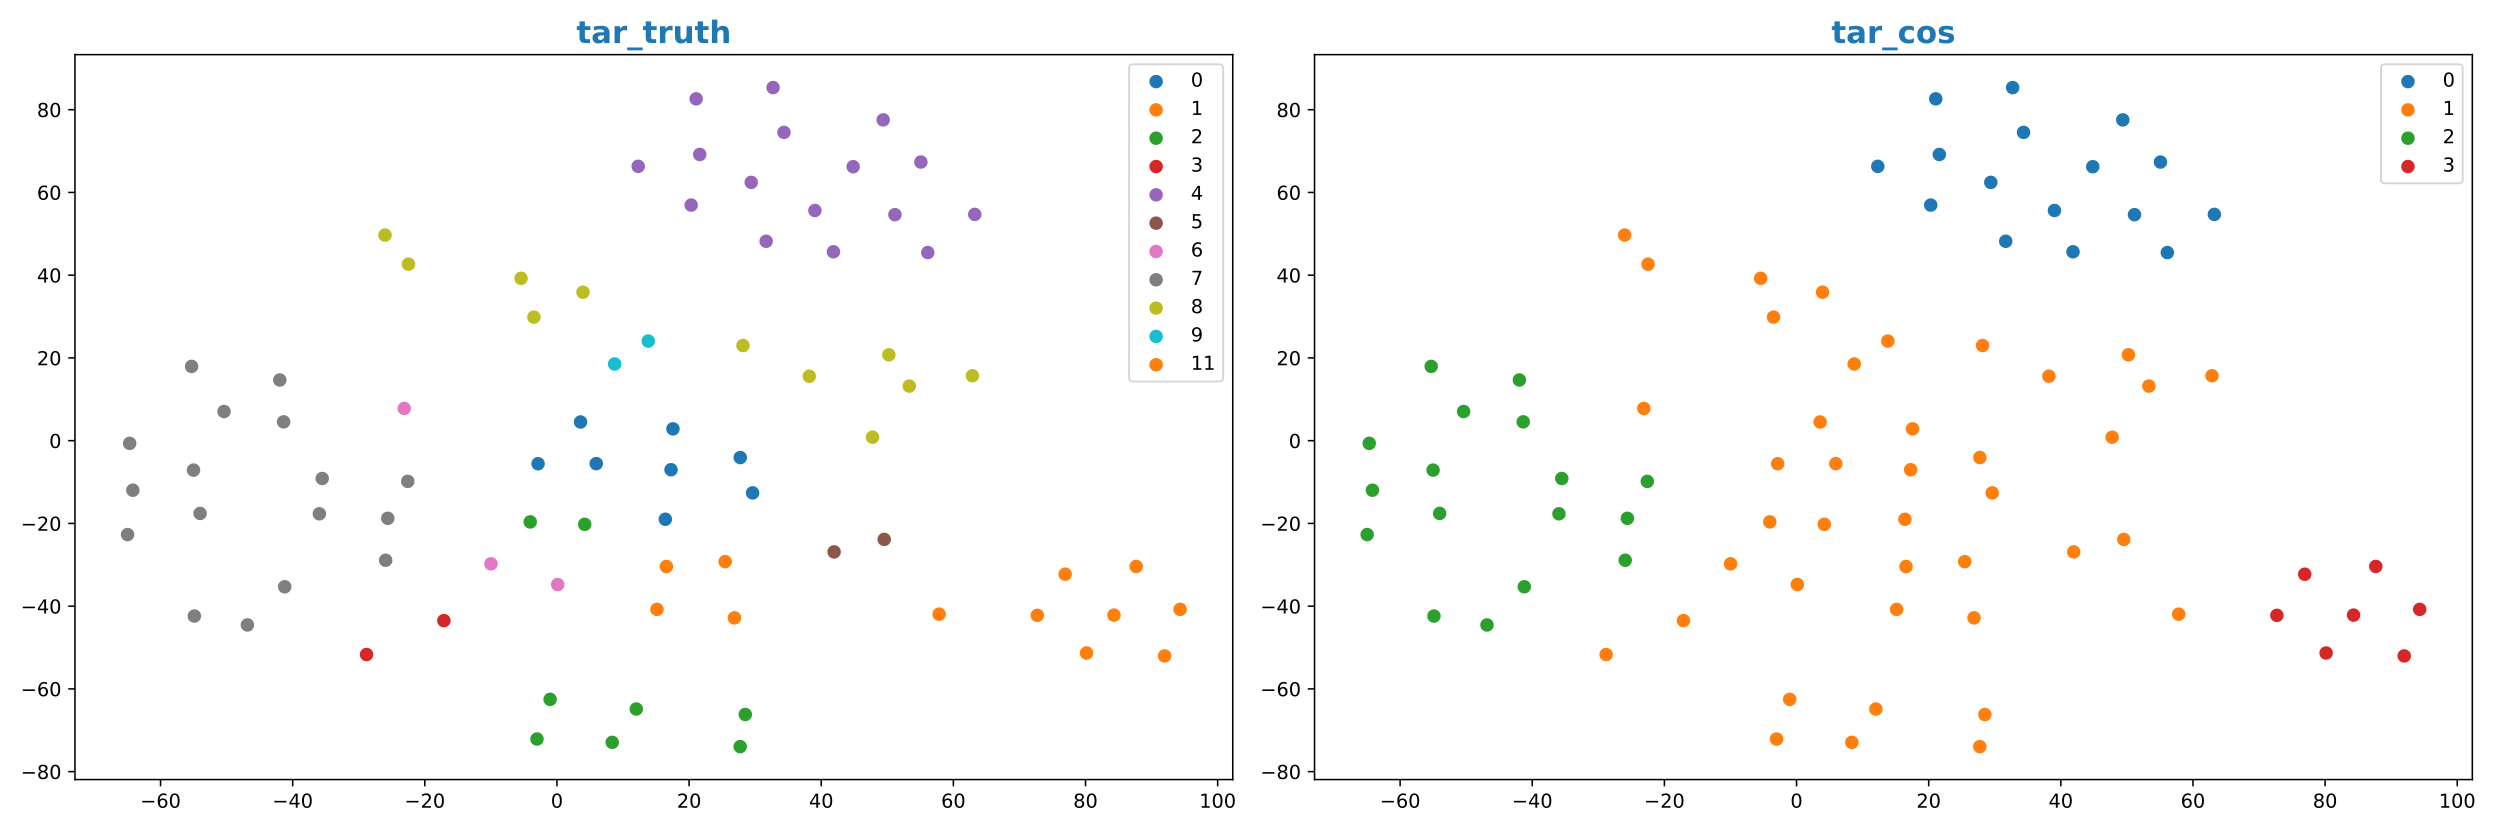 <?xml version="1.0" encoding="utf-8" standalone="no"?>
<!DOCTYPE svg PUBLIC "-//W3C//DTD SVG 1.1//EN"
  "http://www.w3.org/Graphics/SVG/1.1/DTD/svg11.dtd">
<!-- Created with matplotlib (https://matplotlib.org/) -->
<svg height="432pt" version="1.1" viewBox="0 0 1296 432" width="1296pt" xmlns="http://www.w3.org/2000/svg" xmlns:xlink="http://www.w3.org/1999/xlink">
 <defs>
  <style type="text/css">
*{stroke-linecap:butt;stroke-linejoin:round;}
  </style>
 </defs>
 <g id="figure_1">
  <g id="patch_1">
   <path d="M 0 432 
L 1296 432 
L 1296 0 
L 0 0 
z
" style="fill:#ffffff;"/>
  </g>
  <g id="axes_1">
   <g id="patch_2">
    <path d="M 38.86 404.12 
L 639.055 404.12 
L 639.055 28.32 
L 38.86 28.32 
z
" style="fill:#ffffff;"/>
   </g>
   <g id="PathCollection_1">
    <defs>
     <path d="M 0 3 
C 0.796 3 1.559 2.684 2.121 2.121 
C 2.684 1.559 3 0.796 3 0 
C 3 -0.796 2.684 -1.559 2.121 -2.121 
C 1.559 -2.684 0.796 -3 0 -3 
C -0.796 -3 -1.559 -2.684 -2.121 -2.121 
C -2.684 -1.559 -3 -0.796 -3 0 
C -3 0.796 -2.684 1.559 -2.121 2.121 
C -1.559 2.684 -0.796 3 0 3 
z
" id="mf14c60152d" style="stroke:#1f77b4;"/>
    </defs>
    <g clip-path="url(#p0b30dda2d4)">
     <use style="fill:#1f77b4;stroke:#1f77b4;" x="278.935" xlink:href="#mf14c60152d" y="240.393"/>
     <use style="fill:#1f77b4;stroke:#1f77b4;" x="309.092" xlink:href="#mf14c60152d" y="240.344"/>
     <use style="fill:#1f77b4;stroke:#1f77b4;" x="383.749" xlink:href="#mf14c60152d" y="237.196"/>
     <use style="fill:#1f77b4;stroke:#1f77b4;" x="390.156" xlink:href="#mf14c60152d" y="255.516"/>
     <use style="fill:#1f77b4;stroke:#1f77b4;" x="347.857" xlink:href="#mf14c60152d" y="243.511"/>
     <use style="fill:#1f77b4;stroke:#1f77b4;" x="300.961" xlink:href="#mf14c60152d" y="218.755"/>
     <use style="fill:#1f77b4;stroke:#1f77b4;" x="348.86" xlink:href="#mf14c60152d" y="222.319"/>
     <use style="fill:#1f77b4;stroke:#1f77b4;" x="344.908" xlink:href="#mf14c60152d" y="269.19"/>
    </g>
   </g>
   <g id="PathCollection_2">
    <defs>
     <path d="M 0 3 
C 0.796 3 1.559 2.684 2.121 2.121 
C 2.684 1.559 3 0.796 3 0 
C 3 -0.796 2.684 -1.559 2.121 -2.121 
C 1.559 -2.684 0.796 -3 0 -3 
C -0.796 -3 -1.559 -2.684 -2.121 -2.121 
C -2.684 -1.559 -3 -0.796 -3 0 
C -3 0.796 -2.684 1.559 -2.121 2.121 
C -1.559 2.684 -0.796 3 0 3 
z
" id="maa599bbe04" style="stroke:#ff7f0e;"/>
    </defs>
    <g clip-path="url(#p0b30dda2d4)">
     <use style="fill:#ff7f0e;stroke:#ff7f0e;" x="375.92" xlink:href="#maa599bbe04" y="291.155"/>
     <use style="fill:#ff7f0e;stroke:#ff7f0e;" x="380.721" xlink:href="#maa599bbe04" y="320.297"/>
     <use style="fill:#ff7f0e;stroke:#ff7f0e;" x="340.591" xlink:href="#maa599bbe04" y="315.904"/>
     <use style="fill:#ff7f0e;stroke:#ff7f0e;" x="345.475" xlink:href="#maa599bbe04" y="293.681"/>
    </g>
   </g>
   <g id="PathCollection_3">
    <defs>
     <path d="M 0 3 
C 0.796 3 1.559 2.684 2.121 2.121 
C 2.684 1.559 3 0.796 3 0 
C 3 -0.796 2.684 -1.559 2.121 -2.121 
C 1.559 -2.684 0.796 -3 0 -3 
C -0.796 -3 -1.559 -2.684 -2.121 -2.121 
C -2.684 -1.559 -3 -0.796 -3 0 
C -3 0.796 -2.684 1.559 -2.121 2.121 
C -1.559 2.684 -0.796 3 0 3 
z
" id="m03e92634f4" style="stroke:#2ca02c;"/>
    </defs>
    <g clip-path="url(#p0b30dda2d4)">
     <use style="fill:#2ca02c;stroke:#2ca02c;" x="278.372" xlink:href="#m03e92634f4" y="383.119"/>
     <use style="fill:#2ca02c;stroke:#2ca02c;" x="285.178" xlink:href="#m03e92634f4" y="362.55"/>
     <use style="fill:#2ca02c;stroke:#2ca02c;" x="329.845" xlink:href="#m03e92634f4" y="367.561"/>
     <use style="fill:#2ca02c;stroke:#2ca02c;" x="317.385" xlink:href="#m03e92634f4" y="384.839"/>
     <use style="fill:#2ca02c;stroke:#2ca02c;" x="383.721" xlink:href="#m03e92634f4" y="387.038"/>
     <use style="fill:#2ca02c;stroke:#2ca02c;" x="386.366" xlink:href="#m03e92634f4" y="370.398"/>
     <use style="fill:#2ca02c;stroke:#2ca02c;" x="303.108" xlink:href="#m03e92634f4" y="271.812"/>
     <use style="fill:#2ca02c;stroke:#2ca02c;" x="274.864" xlink:href="#m03e92634f4" y="270.553"/>
    </g>
   </g>
   <g id="PathCollection_4">
    <defs>
     <path d="M 0 3 
C 0.796 3 1.559 2.684 2.121 2.121 
C 2.684 1.559 3 0.796 3 0 
C 3 -0.796 2.684 -1.559 2.121 -2.121 
C 1.559 -2.684 0.796 -3 0 -3 
C -0.796 -3 -1.559 -2.684 -2.121 -2.121 
C -2.684 -1.559 -3 -0.796 -3 0 
C -3 0.796 -2.684 1.559 -2.121 2.121 
C -1.559 2.684 -0.796 3 0 3 
z
" id="m7772876804" style="stroke:#d62728;"/>
    </defs>
    <g clip-path="url(#p0b30dda2d4)">
     <use style="fill:#d62728;stroke:#d62728;" x="190.023" xlink:href="#m7772876804" y="339.297"/>
     <use style="fill:#d62728;stroke:#d62728;" x="230.106" xlink:href="#m7772876804" y="321.732"/>
    </g>
   </g>
   <g id="PathCollection_5">
    <defs>
     <path d="M 0 3 
C 0.796 3 1.559 2.684 2.121 2.121 
C 2.684 1.559 3 0.796 3 0 
C 3 -0.796 2.684 -1.559 2.121 -2.121 
C 1.559 -2.684 0.796 -3 0 -3 
C -0.796 -3 -1.559 -2.684 -2.121 -2.121 
C -2.684 -1.559 -3 -0.796 -3 0 
C -3 0.796 -2.684 1.559 -2.121 2.121 
C -1.559 2.684 -0.796 3 0 3 
z
" id="m0f09dfbfff" style="stroke:#9467bd;"/>
    </defs>
    <g clip-path="url(#p0b30dda2d4)">
     <use style="fill:#9467bd;stroke:#9467bd;" x="360.896" xlink:href="#m0f09dfbfff" y="51.239"/>
     <use style="fill:#9467bd;stroke:#9467bd;" x="406.408" xlink:href="#m0f09dfbfff" y="68.627"/>
     <use style="fill:#9467bd;stroke:#9467bd;" x="400.758" xlink:href="#m0f09dfbfff" y="45.402"/>
     <use style="fill:#9467bd;stroke:#9467bd;" x="457.852" xlink:href="#m0f09dfbfff" y="62.152"/>
     <use style="fill:#9467bd;stroke:#9467bd;" x="477.381" xlink:href="#m0f09dfbfff" y="84.004"/>
     <use style="fill:#9467bd;stroke:#9467bd;" x="442.282" xlink:href="#m0f09dfbfff" y="86.425"/>
     <use style="fill:#9467bd;stroke:#9467bd;" x="463.927" xlink:href="#m0f09dfbfff" y="111.28"/>
     <use style="fill:#9467bd;stroke:#9467bd;" x="480.954" xlink:href="#m0f09dfbfff" y="130.921"/>
     <use style="fill:#9467bd;stroke:#9467bd;" x="505.32" xlink:href="#m0f09dfbfff" y="111.139"/>
     <use style="fill:#9467bd;stroke:#9467bd;" x="397.16" xlink:href="#m0f09dfbfff" y="125.071"/>
     <use style="fill:#9467bd;stroke:#9467bd;" x="432.053" xlink:href="#m0f09dfbfff" y="130.525"/>
     <use style="fill:#9467bd;stroke:#9467bd;" x="422.44" xlink:href="#m0f09dfbfff" y="109.128"/>
     <use style="fill:#9467bd;stroke:#9467bd;" x="330.844" xlink:href="#m0f09dfbfff" y="86.231"/>
     <use style="fill:#9467bd;stroke:#9467bd;" x="362.741" xlink:href="#m0f09dfbfff" y="80.07"/>
     <use style="fill:#9467bd;stroke:#9467bd;" x="358.291" xlink:href="#m0f09dfbfff" y="106.307"/>
     <use style="fill:#9467bd;stroke:#9467bd;" x="389.432" xlink:href="#m0f09dfbfff" y="94.547"/>
    </g>
   </g>
   <g id="PathCollection_6">
    <defs>
     <path d="M 0 3 
C 0.796 3 1.559 2.684 2.121 2.121 
C 2.684 1.559 3 0.796 3 0 
C 3 -0.796 2.684 -1.559 2.121 -2.121 
C 1.559 -2.684 0.796 -3 0 -3 
C -0.796 -3 -1.559 -2.684 -2.121 -2.121 
C -2.684 -1.559 -3 -0.796 -3 0 
C -3 0.796 -2.684 1.559 -2.121 2.121 
C -1.559 2.684 -0.796 3 0 3 
z
" id="m07088e076a" style="stroke:#8c564b;"/>
    </defs>
    <g clip-path="url(#p0b30dda2d4)">
     <use style="fill:#8c564b;stroke:#8c564b;" x="458.378" xlink:href="#m07088e076a" y="279.637"/>
     <use style="fill:#8c564b;stroke:#8c564b;" x="432.409" xlink:href="#m07088e076a" y="286.098"/>
    </g>
   </g>
   <g id="PathCollection_7">
    <defs>
     <path d="M 0 3 
C 0.796 3 1.559 2.684 2.121 2.121 
C 2.684 1.559 3 0.796 3 0 
C 3 -0.796 2.684 -1.559 2.121 -2.121 
C 1.559 -2.684 0.796 -3 0 -3 
C -0.796 -3 -1.559 -2.684 -2.121 -2.121 
C -2.684 -1.559 -3 -0.796 -3 0 
C -3 0.796 -2.684 1.559 -2.121 2.121 
C -1.559 2.684 -0.796 3 0 3 
z
" id="ma670bc112d" style="stroke:#e377c2;"/>
    </defs>
    <g clip-path="url(#p0b30dda2d4)">
     <use style="fill:#e377c2;stroke:#e377c2;" x="254.522" xlink:href="#ma670bc112d" y="292.278"/>
     <use style="fill:#e377c2;stroke:#e377c2;" x="289.121" xlink:href="#ma670bc112d" y="303.004"/>
     <use style="fill:#e377c2;stroke:#e377c2;" x="209.548" xlink:href="#ma670bc112d" y="211.732"/>
    </g>
   </g>
   <g id="PathCollection_8">
    <defs>
     <path d="M 0 3 
C 0.796 3 1.559 2.684 2.121 2.121 
C 2.684 1.559 3 0.796 3 0 
C 3 -0.796 2.684 -1.559 2.121 -2.121 
C 1.559 -2.684 0.796 -3 0 -3 
C -0.796 -3 -1.559 -2.684 -2.121 -2.121 
C -2.684 -1.559 -3 -0.796 -3 0 
C -3 0.796 -2.684 1.559 -2.121 2.121 
C -1.559 2.684 -0.796 3 0 3 
z
" id="maa472db55b" style="stroke:#7f7f7f;"/>
    </defs>
    <g clip-path="url(#p0b30dda2d4)">
     <use style="fill:#7f7f7f;stroke:#7f7f7f;" x="116.136" xlink:href="#maa472db55b" y="213.324"/>
     <use style="fill:#7f7f7f;stroke:#7f7f7f;" x="99.334" xlink:href="#maa472db55b" y="189.939"/>
     <use style="fill:#7f7f7f;stroke:#7f7f7f;" x="145.056" xlink:href="#maa472db55b" y="196.978"/>
     <use style="fill:#7f7f7f;stroke:#7f7f7f;" x="147.039" xlink:href="#maa472db55b" y="218.685"/>
     <use style="fill:#7f7f7f;stroke:#7f7f7f;" x="67.216" xlink:href="#maa472db55b" y="229.837"/>
     <use style="fill:#7f7f7f;stroke:#7f7f7f;" x="100.315" xlink:href="#maa472db55b" y="243.702"/>
     <use style="fill:#7f7f7f;stroke:#7f7f7f;" x="66.142" xlink:href="#maa472db55b" y="277.118"/>
     <use style="fill:#7f7f7f;stroke:#7f7f7f;" x="103.721" xlink:href="#maa472db55b" y="266.162"/>
     <use style="fill:#7f7f7f;stroke:#7f7f7f;" x="68.868" xlink:href="#maa472db55b" y="254.129"/>
     <use style="fill:#7f7f7f;stroke:#7f7f7f;" x="211.375" xlink:href="#maa472db55b" y="249.549"/>
     <use style="fill:#7f7f7f;stroke:#7f7f7f;" x="201.025" xlink:href="#maa472db55b" y="268.695"/>
     <use style="fill:#7f7f7f;stroke:#7f7f7f;" x="199.924" xlink:href="#maa472db55b" y="290.432"/>
     <use style="fill:#7f7f7f;stroke:#7f7f7f;" x="100.764" xlink:href="#maa472db55b" y="319.37"/>
     <use style="fill:#7f7f7f;stroke:#7f7f7f;" x="128.254" xlink:href="#maa472db55b" y="323.985"/>
     <use style="fill:#7f7f7f;stroke:#7f7f7f;" x="147.592" xlink:href="#maa472db55b" y="304.175"/>
     <use style="fill:#7f7f7f;stroke:#7f7f7f;" x="165.558" xlink:href="#maa472db55b" y="266.349"/>
     <use style="fill:#7f7f7f;stroke:#7f7f7f;" x="167.032" xlink:href="#maa472db55b" y="248.041"/>
    </g>
   </g>
   <g id="PathCollection_9">
    <defs>
     <path d="M 0 3 
C 0.796 3 1.559 2.684 2.121 2.121 
C 2.684 1.559 3 0.796 3 0 
C 3 -0.796 2.684 -1.559 2.121 -2.121 
C 1.559 -2.684 0.796 -3 0 -3 
C -0.796 -3 -1.559 -2.684 -2.121 -2.121 
C -2.684 -1.559 -3 -0.796 -3 0 
C -3 0.796 -2.684 1.559 -2.121 2.121 
C -1.559 2.684 -0.796 3 0 3 
z
" id="mbc3042f488" style="stroke:#bcbd22;"/>
    </defs>
    <g clip-path="url(#p0b30dda2d4)">
     <use style="fill:#bcbd22;stroke:#bcbd22;" x="460.767" xlink:href="#mbc3042f488" y="183.922"/>
     <use style="fill:#bcbd22;stroke:#bcbd22;" x="471.367" xlink:href="#mbc3042f488" y="200.144"/>
     <use style="fill:#bcbd22;stroke:#bcbd22;" x="504.093" xlink:href="#mbc3042f488" y="194.793"/>
     <use style="fill:#bcbd22;stroke:#bcbd22;" x="419.544" xlink:href="#mbc3042f488" y="195.032"/>
     <use style="fill:#bcbd22;stroke:#bcbd22;" x="211.764" xlink:href="#mbc3042f488" y="136.948"/>
     <use style="fill:#bcbd22;stroke:#bcbd22;" x="199.589" xlink:href="#mbc3042f488" y="121.855"/>
     <use style="fill:#bcbd22;stroke:#bcbd22;" x="452.339" xlink:href="#mbc3042f488" y="226.64"/>
     <use style="fill:#bcbd22;stroke:#bcbd22;" x="385.175" xlink:href="#mbc3042f488" y="179.104"/>
     <use style="fill:#bcbd22;stroke:#bcbd22;" x="276.784" xlink:href="#mbc3042f488" y="164.395"/>
     <use style="fill:#bcbd22;stroke:#bcbd22;" x="302.209" xlink:href="#mbc3042f488" y="151.47"/>
     <use style="fill:#bcbd22;stroke:#bcbd22;" x="270.12" xlink:href="#mbc3042f488" y="144.277"/>
    </g>
   </g>
   <g id="PathCollection_10">
    <defs>
     <path d="M 0 3 
C 0.796 3 1.559 2.684 2.121 2.121 
C 2.684 1.559 3 0.796 3 0 
C 3 -0.796 2.684 -1.559 2.121 -2.121 
C 1.559 -2.684 0.796 -3 0 -3 
C -0.796 -3 -1.559 -2.684 -2.121 -2.121 
C -2.684 -1.559 -3 -0.796 -3 0 
C -3 0.796 -2.684 1.559 -2.121 2.121 
C -1.559 2.684 -0.796 3 0 3 
z
" id="m9d98f4863d" style="stroke:#17becf;"/>
    </defs>
    <g clip-path="url(#p0b30dda2d4)">
     <use style="fill:#17becf;stroke:#17becf;" x="336.055" xlink:href="#m9d98f4863d" y="176.812"/>
     <use style="fill:#17becf;stroke:#17becf;" x="318.623" xlink:href="#m9d98f4863d" y="188.683"/>
    </g>
   </g>
   <g id="PathCollection_11">
    <g clip-path="url(#p0b30dda2d4)">
     <use style="fill:#ff7f0e;stroke:#ff7f0e;" x="611.773" xlink:href="#maa599bbe04" y="315.906"/>
     <use style="fill:#ff7f0e;stroke:#ff7f0e;" x="563.26" xlink:href="#maa599bbe04" y="338.519"/>
     <use style="fill:#ff7f0e;stroke:#ff7f0e;" x="577.477" xlink:href="#maa599bbe04" y="318.867"/>
     <use style="fill:#ff7f0e;stroke:#ff7f0e;" x="603.745" xlink:href="#maa599bbe04" y="340.029"/>
     <use style="fill:#ff7f0e;stroke:#ff7f0e;" x="552.182" xlink:href="#maa599bbe04" y="297.666"/>
     <use style="fill:#ff7f0e;stroke:#ff7f0e;" x="588.995" xlink:href="#maa599bbe04" y="293.639"/>
     <use style="fill:#ff7f0e;stroke:#ff7f0e;" x="537.734" xlink:href="#maa599bbe04" y="318.995"/>
     <use style="fill:#ff7f0e;stroke:#ff7f0e;" x="486.843" xlink:href="#maa599bbe04" y="318.377"/>
    </g>
   </g>
   <g id="matplotlib.axis_1">
    <g id="xtick_1">
     <g id="line2d_1">
      <defs>
       <path d="M 0 0 
L 0 3.5 
" id="ma310fa5135" style="stroke:#000000;stroke-width:0.8;"/>
      </defs>
      <g>
       <use style="stroke:#000000;stroke-width:0.8;" x="83.221" xlink:href="#ma310fa5135" y="404.12"/>
      </g>
     </g>
     <g id="text_1">
      <!-- −60 -->
      <defs>
       <path d="M 10.594 35.5 
L 73.188 35.5 
L 73.188 27.203 
L 10.594 27.203 
z
" id="DejaVuSans-8722"/>
       <path d="M 33.016 40.375 
Q 26.375 40.375 22.484 35.828 
Q 18.609 31.297 18.609 23.391 
Q 18.609 15.531 22.484 10.953 
Q 26.375 6.391 33.016 6.391 
Q 39.656 6.391 43.531 10.953 
Q 47.406 15.531 47.406 23.391 
Q 47.406 31.297 43.531 35.828 
Q 39.656 40.375 33.016 40.375 
z
M 52.594 71.297 
L 52.594 62.312 
Q 48.875 64.062 45.094 64.984 
Q 41.312 65.922 37.594 65.922 
Q 27.828 65.922 22.672 59.328 
Q 17.531 52.734 16.797 39.406 
Q 19.672 43.656 24.016 45.922 
Q 28.375 48.188 33.594 48.188 
Q 44.578 48.188 50.953 41.516 
Q 57.328 34.859 57.328 23.391 
Q 57.328 12.156 50.688 5.359 
Q 44.047 -1.422 33.016 -1.422 
Q 20.359 -1.422 13.672 8.266 
Q 6.984 17.969 6.984 36.375 
Q 6.984 53.656 15.188 63.938 
Q 23.391 74.219 37.203 74.219 
Q 40.922 74.219 44.703 73.484 
Q 48.484 72.75 52.594 71.297 
z
" id="DejaVuSans-54"/>
       <path d="M 31.781 66.406 
Q 24.172 66.406 20.328 58.906 
Q 16.5 51.422 16.5 36.375 
Q 16.5 21.391 20.328 13.891 
Q 24.172 6.391 31.781 6.391 
Q 39.453 6.391 43.281 13.891 
Q 47.125 21.391 47.125 36.375 
Q 47.125 51.422 43.281 58.906 
Q 39.453 66.406 31.781 66.406 
z
M 31.781 74.219 
Q 44.047 74.219 50.516 64.516 
Q 56.984 54.828 56.984 36.375 
Q 56.984 17.969 50.516 8.266 
Q 44.047 -1.422 31.781 -1.422 
Q 19.531 -1.422 13.062 8.266 
Q 6.594 17.969 6.594 36.375 
Q 6.594 54.828 13.062 64.516 
Q 19.531 74.219 31.781 74.219 
z
" id="DejaVuSans-48"/>
      </defs>
      <g transform="translate(72.669 418.718)scale(0.1 -0.1)">
       <use xlink:href="#DejaVuSans-8722"/>
       <use x="83.789" xlink:href="#DejaVuSans-54"/>
       <use x="147.412" xlink:href="#DejaVuSans-48"/>
      </g>
     </g>
    </g>
    <g id="xtick_2">
     <g id="line2d_2">
      <g>
       <use style="stroke:#000000;stroke-width:0.8;" x="151.723" xlink:href="#ma310fa5135" y="404.12"/>
      </g>
     </g>
     <g id="text_2">
      <!-- −40 -->
      <defs>
       <path d="M 37.797 64.312 
L 12.891 25.391 
L 37.797 25.391 
z
M 35.203 72.906 
L 47.609 72.906 
L 47.609 25.391 
L 58.016 25.391 
L 58.016 17.188 
L 47.609 17.188 
L 47.609 0 
L 37.797 0 
L 37.797 17.188 
L 4.891 17.188 
L 4.891 26.703 
z
" id="DejaVuSans-52"/>
      </defs>
      <g transform="translate(141.17 418.718)scale(0.1 -0.1)">
       <use xlink:href="#DejaVuSans-8722"/>
       <use x="83.789" xlink:href="#DejaVuSans-52"/>
       <use x="147.412" xlink:href="#DejaVuSans-48"/>
      </g>
     </g>
    </g>
    <g id="xtick_3">
     <g id="line2d_3">
      <g>
       <use style="stroke:#000000;stroke-width:0.8;" x="220.224" xlink:href="#ma310fa5135" y="404.12"/>
      </g>
     </g>
     <g id="text_3">
      <!-- −20 -->
      <defs>
       <path d="M 19.188 8.297 
L 53.609 8.297 
L 53.609 0 
L 7.328 0 
L 7.328 8.297 
Q 12.938 14.109 22.625 23.891 
Q 32.328 33.688 34.812 36.531 
Q 39.547 41.844 41.422 45.531 
Q 43.312 49.219 43.312 52.781 
Q 43.312 58.594 39.234 62.25 
Q 35.156 65.922 28.609 65.922 
Q 23.969 65.922 18.812 64.312 
Q 13.672 62.703 7.812 59.422 
L 7.812 69.391 
Q 13.766 71.781 18.938 73 
Q 24.125 74.219 28.422 74.219 
Q 39.75 74.219 46.484 68.547 
Q 53.219 62.891 53.219 53.422 
Q 53.219 48.922 51.531 44.891 
Q 49.859 40.875 45.406 35.406 
Q 44.188 33.984 37.641 27.219 
Q 31.109 20.453 19.188 8.297 
z
" id="DejaVuSans-50"/>
      </defs>
      <g transform="translate(209.672 418.718)scale(0.1 -0.1)">
       <use xlink:href="#DejaVuSans-8722"/>
       <use x="83.789" xlink:href="#DejaVuSans-50"/>
       <use x="147.412" xlink:href="#DejaVuSans-48"/>
      </g>
     </g>
    </g>
    <g id="xtick_4">
     <g id="line2d_4">
      <g>
       <use style="stroke:#000000;stroke-width:0.8;" x="288.726" xlink:href="#ma310fa5135" y="404.12"/>
      </g>
     </g>
     <g id="text_4">
      <!-- 0 -->
      <g transform="translate(285.544 418.718)scale(0.1 -0.1)">
       <use xlink:href="#DejaVuSans-48"/>
      </g>
     </g>
    </g>
    <g id="xtick_5">
     <g id="line2d_5">
      <g>
       <use style="stroke:#000000;stroke-width:0.8;" x="357.227" xlink:href="#ma310fa5135" y="404.12"/>
      </g>
     </g>
     <g id="text_5">
      <!-- 20 -->
      <g transform="translate(350.865 418.718)scale(0.1 -0.1)">
       <use xlink:href="#DejaVuSans-50"/>
       <use x="63.623" xlink:href="#DejaVuSans-48"/>
      </g>
     </g>
    </g>
    <g id="xtick_6">
     <g id="line2d_6">
      <g>
       <use style="stroke:#000000;stroke-width:0.8;" x="425.729" xlink:href="#ma310fa5135" y="404.12"/>
      </g>
     </g>
     <g id="text_6">
      <!-- 40 -->
      <g transform="translate(419.366 418.718)scale(0.1 -0.1)">
       <use xlink:href="#DejaVuSans-52"/>
       <use x="63.623" xlink:href="#DejaVuSans-48"/>
      </g>
     </g>
    </g>
    <g id="xtick_7">
     <g id="line2d_7">
      <g>
       <use style="stroke:#000000;stroke-width:0.8;" x="494.23" xlink:href="#ma310fa5135" y="404.12"/>
      </g>
     </g>
     <g id="text_7">
      <!-- 60 -->
      <g transform="translate(487.868 418.718)scale(0.1 -0.1)">
       <use xlink:href="#DejaVuSans-54"/>
       <use x="63.623" xlink:href="#DejaVuSans-48"/>
      </g>
     </g>
    </g>
    <g id="xtick_8">
     <g id="line2d_8">
      <g>
       <use style="stroke:#000000;stroke-width:0.8;" x="562.731" xlink:href="#ma310fa5135" y="404.12"/>
      </g>
     </g>
     <g id="text_8">
      <!-- 80 -->
      <defs>
       <path d="M 31.781 34.625 
Q 24.75 34.625 20.719 30.859 
Q 16.703 27.094 16.703 20.516 
Q 16.703 13.922 20.719 10.156 
Q 24.75 6.391 31.781 6.391 
Q 38.812 6.391 42.859 10.172 
Q 46.922 13.969 46.922 20.516 
Q 46.922 27.094 42.891 30.859 
Q 38.875 34.625 31.781 34.625 
z
M 21.922 38.812 
Q 15.578 40.375 12.031 44.719 
Q 8.5 49.078 8.5 55.328 
Q 8.5 64.062 14.719 69.141 
Q 20.953 74.219 31.781 74.219 
Q 42.672 74.219 48.875 69.141 
Q 55.078 64.062 55.078 55.328 
Q 55.078 49.078 51.531 44.719 
Q 48 40.375 41.703 38.812 
Q 48.828 37.156 52.797 32.312 
Q 56.781 27.484 56.781 20.516 
Q 56.781 9.906 50.312 4.234 
Q 43.844 -1.422 31.781 -1.422 
Q 19.734 -1.422 13.25 4.234 
Q 6.781 9.906 6.781 20.516 
Q 6.781 27.484 10.781 32.312 
Q 14.797 37.156 21.922 38.812 
z
M 18.312 54.391 
Q 18.312 48.734 21.844 45.562 
Q 25.391 42.391 31.781 42.391 
Q 38.141 42.391 41.719 45.562 
Q 45.312 48.734 45.312 54.391 
Q 45.312 60.062 41.719 63.234 
Q 38.141 66.406 31.781 66.406 
Q 25.391 66.406 21.844 63.234 
Q 18.312 60.062 18.312 54.391 
z
" id="DejaVuSans-56"/>
      </defs>
      <g transform="translate(556.369 418.718)scale(0.1 -0.1)">
       <use xlink:href="#DejaVuSans-56"/>
       <use x="63.623" xlink:href="#DejaVuSans-48"/>
      </g>
     </g>
    </g>
    <g id="xtick_9">
     <g id="line2d_9">
      <g>
       <use style="stroke:#000000;stroke-width:0.8;" x="631.233" xlink:href="#ma310fa5135" y="404.12"/>
      </g>
     </g>
     <g id="text_9">
      <!-- 100 -->
      <defs>
       <path d="M 12.406 8.297 
L 28.516 8.297 
L 28.516 63.922 
L 10.984 60.406 
L 10.984 69.391 
L 28.422 72.906 
L 38.281 72.906 
L 38.281 8.297 
L 54.391 8.297 
L 54.391 0 
L 12.406 0 
z
" id="DejaVuSans-49"/>
      </defs>
      <g transform="translate(621.689 418.718)scale(0.1 -0.1)">
       <use xlink:href="#DejaVuSans-49"/>
       <use x="63.623" xlink:href="#DejaVuSans-48"/>
       <use x="127.246" xlink:href="#DejaVuSans-48"/>
      </g>
     </g>
    </g>
   </g>
   <g id="matplotlib.axis_2">
    <g id="ytick_1">
     <g id="line2d_10">
      <defs>
       <path d="M 0 0 
L -3.5 0 
" id="m53e3208275" style="stroke:#000000;stroke-width:0.8;"/>
      </defs>
      <g>
       <use style="stroke:#000000;stroke-width:0.8;" x="38.86" xlink:href="#m53e3208275" y="400.019"/>
      </g>
     </g>
     <g id="text_10">
      <!-- −80 -->
      <g transform="translate(10.755 403.818)scale(0.1 -0.1)">
       <use xlink:href="#DejaVuSans-8722"/>
       <use x="83.789" xlink:href="#DejaVuSans-56"/>
       <use x="147.412" xlink:href="#DejaVuSans-48"/>
      </g>
     </g>
    </g>
    <g id="ytick_2">
     <g id="line2d_11">
      <g>
       <use style="stroke:#000000;stroke-width:0.8;" x="38.86" xlink:href="#m53e3208275" y="357.124"/>
      </g>
     </g>
     <g id="text_11">
      <!-- −60 -->
      <g transform="translate(10.755 360.924)scale(0.1 -0.1)">
       <use xlink:href="#DejaVuSans-8722"/>
       <use x="83.789" xlink:href="#DejaVuSans-54"/>
       <use x="147.412" xlink:href="#DejaVuSans-48"/>
      </g>
     </g>
    </g>
    <g id="ytick_3">
     <g id="line2d_12">
      <g>
       <use style="stroke:#000000;stroke-width:0.8;" x="38.86" xlink:href="#m53e3208275" y="314.23"/>
      </g>
     </g>
     <g id="text_12">
      <!-- −40 -->
      <g transform="translate(10.755 318.029)scale(0.1 -0.1)">
       <use xlink:href="#DejaVuSans-8722"/>
       <use x="83.789" xlink:href="#DejaVuSans-52"/>
       <use x="147.412" xlink:href="#DejaVuSans-48"/>
      </g>
     </g>
    </g>
    <g id="ytick_4">
     <g id="line2d_13">
      <g>
       <use style="stroke:#000000;stroke-width:0.8;" x="38.86" xlink:href="#m53e3208275" y="271.335"/>
      </g>
     </g>
     <g id="text_13">
      <!-- −20 -->
      <g transform="translate(10.755 275.134)scale(0.1 -0.1)">
       <use xlink:href="#DejaVuSans-8722"/>
       <use x="83.789" xlink:href="#DejaVuSans-50"/>
       <use x="147.412" xlink:href="#DejaVuSans-48"/>
      </g>
     </g>
    </g>
    <g id="ytick_5">
     <g id="line2d_14">
      <g>
       <use style="stroke:#000000;stroke-width:0.8;" x="38.86" xlink:href="#m53e3208275" y="228.44"/>
      </g>
     </g>
     <g id="text_14">
      <!-- 0 -->
      <g transform="translate(25.497 232.24)scale(0.1 -0.1)">
       <use xlink:href="#DejaVuSans-48"/>
      </g>
     </g>
    </g>
    <g id="ytick_6">
     <g id="line2d_15">
      <g>
       <use style="stroke:#000000;stroke-width:0.8;" x="38.86" xlink:href="#m53e3208275" y="185.546"/>
      </g>
     </g>
     <g id="text_15">
      <!-- 20 -->
      <g transform="translate(19.135 189.345)scale(0.1 -0.1)">
       <use xlink:href="#DejaVuSans-50"/>
       <use x="63.623" xlink:href="#DejaVuSans-48"/>
      </g>
     </g>
    </g>
    <g id="ytick_7">
     <g id="line2d_16">
      <g>
       <use style="stroke:#000000;stroke-width:0.8;" x="38.86" xlink:href="#m53e3208275" y="142.651"/>
      </g>
     </g>
     <g id="text_16">
      <!-- 40 -->
      <g transform="translate(19.135 146.45)scale(0.1 -0.1)">
       <use xlink:href="#DejaVuSans-52"/>
       <use x="63.623" xlink:href="#DejaVuSans-48"/>
      </g>
     </g>
    </g>
    <g id="ytick_8">
     <g id="line2d_17">
      <g>
       <use style="stroke:#000000;stroke-width:0.8;" x="38.86" xlink:href="#m53e3208275" y="99.756"/>
      </g>
     </g>
     <g id="text_17">
      <!-- 60 -->
      <g transform="translate(19.135 103.556)scale(0.1 -0.1)">
       <use xlink:href="#DejaVuSans-54"/>
       <use x="63.623" xlink:href="#DejaVuSans-48"/>
      </g>
     </g>
    </g>
    <g id="ytick_9">
     <g id="line2d_18">
      <g>
       <use style="stroke:#000000;stroke-width:0.8;" x="38.86" xlink:href="#m53e3208275" y="56.862"/>
      </g>
     </g>
     <g id="text_18">
      <!-- 80 -->
      <g transform="translate(19.135 60.661)scale(0.1 -0.1)">
       <use xlink:href="#DejaVuSans-56"/>
       <use x="63.623" xlink:href="#DejaVuSans-48"/>
      </g>
     </g>
    </g>
   </g>
   <g id="patch_3">
    <path d="M 38.86 404.12 
L 38.86 28.32 
" style="fill:none;stroke:#000000;stroke-linecap:square;stroke-linejoin:miter;stroke-width:0.8;"/>
   </g>
   <g id="patch_4">
    <path d="M 639.055 404.12 
L 639.055 28.32 
" style="fill:none;stroke:#000000;stroke-linecap:square;stroke-linejoin:miter;stroke-width:0.8;"/>
   </g>
   <g id="patch_5">
    <path d="M 38.86 404.12 
L 639.055 404.12 
" style="fill:none;stroke:#000000;stroke-linecap:square;stroke-linejoin:miter;stroke-width:0.8;"/>
   </g>
   <g id="patch_6">
    <path d="M 38.86 28.32 
L 639.055 28.32 
" style="fill:none;stroke:#000000;stroke-linecap:square;stroke-linejoin:miter;stroke-width:0.8;"/>
   </g>
   <g id="text_19">
    <!-- tar_truth -->
    <defs>
     <path d="M 27.484 70.219 
L 27.484 54.688 
L 45.516 54.688 
L 45.516 42.188 
L 27.484 42.188 
L 27.484 19 
Q 27.484 15.188 29 13.844 
Q 30.516 12.5 35.016 12.5 
L 44 12.5 
L 44 0 
L 29 0 
Q 18.656 0 14.328 4.312 
Q 10.016 8.641 10.016 19 
L 10.016 42.188 
L 1.312 42.188 
L 1.312 54.688 
L 10.016 54.688 
L 10.016 70.219 
z
" id="DejaVuSans-Bold-116"/>
     <path d="M 32.906 24.609 
Q 27.438 24.609 24.672 22.75 
Q 21.922 20.906 21.922 17.281 
Q 21.922 13.969 24.141 12.078 
Q 26.375 10.203 30.328 10.203 
Q 35.25 10.203 38.625 13.734 
Q 42 17.281 42 22.609 
L 42 24.609 
z
M 59.625 31.203 
L 59.625 0 
L 42 0 
L 42 8.109 
Q 38.484 3.125 34.078 0.844 
Q 29.688 -1.422 23.391 -1.422 
Q 14.891 -1.422 9.594 3.531 
Q 4.297 8.5 4.297 16.406 
Q 4.297 26.031 10.906 30.516 
Q 17.531 35.016 31.688 35.016 
L 42 35.016 
L 42 36.375 
Q 42 40.531 38.719 42.453 
Q 35.453 44.391 28.516 44.391 
Q 22.906 44.391 18.062 43.266 
Q 13.234 42.141 9.078 39.891 
L 9.078 53.219 
Q 14.703 54.594 20.359 55.297 
Q 26.031 56 31.688 56 
Q 46.484 56 53.047 50.172 
Q 59.625 44.344 59.625 31.203 
z
" id="DejaVuSans-Bold-97"/>
     <path d="M 49.031 39.797 
Q 46.734 40.875 44.453 41.375 
Q 42.188 41.891 39.891 41.891 
Q 33.156 41.891 29.516 37.562 
Q 25.875 33.25 25.875 25.203 
L 25.875 0 
L 8.406 0 
L 8.406 54.688 
L 25.875 54.688 
L 25.875 45.703 
Q 29.25 51.078 33.609 53.531 
Q 37.984 56 44.094 56 
Q 44.969 56 45.984 55.922 
Q 47.016 55.859 48.969 55.609 
z
" id="DejaVuSans-Bold-114"/>
     <path d="M 50 -14.312 
L 50 -23.578 
L 0 -23.578 
L 0 -14.312 
z
" id="DejaVuSans-Bold-95"/>
     <path d="M 7.812 21.297 
L 7.812 54.688 
L 25.391 54.688 
L 25.391 49.219 
Q 25.391 44.781 25.344 38.062 
Q 25.297 31.344 25.297 29.109 
Q 25.297 22.516 25.641 19.609 
Q 25.984 16.703 26.812 15.375 
Q 27.875 13.672 29.609 12.734 
Q 31.344 11.812 33.594 11.812 
Q 39.062 11.812 42.188 16.016 
Q 45.312 20.219 45.312 27.688 
L 45.312 54.688 
L 62.797 54.688 
L 62.797 0 
L 45.312 0 
L 45.312 7.906 
Q 41.359 3.125 36.938 0.844 
Q 32.516 -1.422 27.203 -1.422 
Q 17.719 -1.422 12.766 4.391 
Q 7.812 10.203 7.812 21.297 
z
" id="DejaVuSans-Bold-117"/>
     <path d="M 63.375 33.297 
L 63.375 0 
L 45.797 0 
L 45.797 5.422 
L 45.797 25.391 
Q 45.797 32.562 45.484 35.25 
Q 45.172 37.938 44.391 39.203 
Q 43.359 40.922 41.594 41.875 
Q 39.844 42.828 37.594 42.828 
Q 32.125 42.828 29 38.594 
Q 25.875 34.375 25.875 26.906 
L 25.875 0 
L 8.406 0 
L 8.406 75.984 
L 25.875 75.984 
L 25.875 46.688 
Q 29.828 51.469 34.266 53.734 
Q 38.719 56 44.094 56 
Q 53.562 56 58.469 50.188 
Q 63.375 44.391 63.375 33.297 
z
" id="DejaVuSans-Bold-104"/>
    </defs>
    <g style="fill:#1f77b4;" transform="translate(298.807 22.32)scale(0.16 -0.16)">
     <use xlink:href="#DejaVuSans-Bold-116"/>
     <use x="47.803" xlink:href="#DejaVuSans-Bold-97"/>
     <use x="115.283" xlink:href="#DejaVuSans-Bold-114"/>
     <use x="164.6" xlink:href="#DejaVuSans-Bold-95"/>
     <use x="214.6" xlink:href="#DejaVuSans-Bold-116"/>
     <use x="262.402" xlink:href="#DejaVuSans-Bold-114"/>
     <use x="311.719" xlink:href="#DejaVuSans-Bold-117"/>
     <use x="382.91" xlink:href="#DejaVuSans-Bold-116"/>
     <use x="430.713" xlink:href="#DejaVuSans-Bold-104"/>
    </g>
   </g>
   <g id="legend_1">
    <g id="patch_7">
     <path d="M 587.33 197.779 
L 632.055 197.779 
Q 634.055 197.779 634.055 195.779 
L 634.055 35.32 
Q 634.055 33.32 632.055 33.32 
L 587.33 33.32 
Q 585.33 33.32 585.33 35.32 
L 585.33 195.779 
Q 585.33 197.779 587.33 197.779 
z
" style="fill:#ffffff;opacity:0.8;stroke:#cccccc;stroke-linejoin:miter;"/>
    </g>
    <g id="PathCollection_12">
     <g>
      <use style="fill:#1f77b4;stroke:#1f77b4;" x="599.33" xlink:href="#mf14c60152d" y="42.293"/>
     </g>
    </g>
    <g id="text_20">
     <!-- 0 -->
     <g transform="translate(617.33 44.918)scale(0.1 -0.1)">
      <use xlink:href="#DejaVuSans-48"/>
     </g>
    </g>
    <g id="PathCollection_13">
     <g>
      <use style="fill:#ff7f0e;stroke:#ff7f0e;" x="599.33" xlink:href="#maa599bbe04" y="56.972"/>
     </g>
    </g>
    <g id="text_21">
     <!-- 1 -->
     <g transform="translate(617.33 59.597)scale(0.1 -0.1)">
      <use xlink:href="#DejaVuSans-49"/>
     </g>
    </g>
    <g id="PathCollection_14">
     <g>
      <use style="fill:#2ca02c;stroke:#2ca02c;" x="599.33" xlink:href="#m03e92634f4" y="71.65"/>
     </g>
    </g>
    <g id="text_22">
     <!-- 2 -->
     <g transform="translate(617.33 74.275)scale(0.1 -0.1)">
      <use xlink:href="#DejaVuSans-50"/>
     </g>
    </g>
    <g id="PathCollection_15">
     <g>
      <use style="fill:#d62728;stroke:#d62728;" x="599.33" xlink:href="#m7772876804" y="86.328"/>
     </g>
    </g>
    <g id="text_23">
     <!-- 3 -->
     <defs>
      <path d="M 40.578 39.312 
Q 47.656 37.797 51.625 33 
Q 55.609 28.219 55.609 21.188 
Q 55.609 10.406 48.188 4.484 
Q 40.766 -1.422 27.094 -1.422 
Q 22.516 -1.422 17.656 -0.516 
Q 12.797 0.391 7.625 2.203 
L 7.625 11.719 
Q 11.719 9.328 16.594 8.109 
Q 21.484 6.891 26.812 6.891 
Q 36.078 6.891 40.938 10.547 
Q 45.797 14.203 45.797 21.188 
Q 45.797 27.641 41.281 31.266 
Q 36.766 34.906 28.719 34.906 
L 20.219 34.906 
L 20.219 43.016 
L 29.109 43.016 
Q 36.375 43.016 40.234 45.922 
Q 44.094 48.828 44.094 54.297 
Q 44.094 59.906 40.109 62.906 
Q 36.141 65.922 28.719 65.922 
Q 24.656 65.922 20.016 65.031 
Q 15.375 64.156 9.812 62.312 
L 9.812 71.094 
Q 15.438 72.656 20.344 73.438 
Q 25.25 74.219 29.594 74.219 
Q 40.828 74.219 47.359 69.109 
Q 53.906 64.016 53.906 55.328 
Q 53.906 49.266 50.438 45.094 
Q 46.969 40.922 40.578 39.312 
z
" id="DejaVuSans-51"/>
     </defs>
     <g transform="translate(617.33 88.953)scale(0.1 -0.1)">
      <use xlink:href="#DejaVuSans-51"/>
     </g>
    </g>
    <g id="PathCollection_16">
     <g>
      <use style="fill:#9467bd;stroke:#9467bd;" x="599.33" xlink:href="#m0f09dfbfff" y="101.006"/>
     </g>
    </g>
    <g id="text_24">
     <!-- 4 -->
     <g transform="translate(617.33 103.631)scale(0.1 -0.1)">
      <use xlink:href="#DejaVuSans-52"/>
     </g>
    </g>
    <g id="PathCollection_17">
     <g>
      <use style="fill:#8c564b;stroke:#8c564b;" x="599.33" xlink:href="#m07088e076a" y="115.684"/>
     </g>
    </g>
    <g id="text_25">
     <!-- 5 -->
     <defs>
      <path d="M 10.797 72.906 
L 49.516 72.906 
L 49.516 64.594 
L 19.828 64.594 
L 19.828 46.734 
Q 21.969 47.469 24.109 47.828 
Q 26.266 48.188 28.422 48.188 
Q 40.625 48.188 47.75 41.5 
Q 54.891 34.812 54.891 23.391 
Q 54.891 11.625 47.562 5.094 
Q 40.234 -1.422 26.906 -1.422 
Q 22.312 -1.422 17.547 -0.641 
Q 12.797 0.141 7.719 1.703 
L 7.719 11.625 
Q 12.109 9.234 16.797 8.062 
Q 21.484 6.891 26.703 6.891 
Q 35.156 6.891 40.078 11.328 
Q 45.016 15.766 45.016 23.391 
Q 45.016 31 40.078 35.438 
Q 35.156 39.891 26.703 39.891 
Q 22.75 39.891 18.812 39.016 
Q 14.891 38.141 10.797 36.281 
z
" id="DejaVuSans-53"/>
     </defs>
     <g transform="translate(617.33 118.309)scale(0.1 -0.1)">
      <use xlink:href="#DejaVuSans-53"/>
     </g>
    </g>
    <g id="PathCollection_18">
     <g>
      <use style="fill:#e377c2;stroke:#e377c2;" x="599.33" xlink:href="#ma670bc112d" y="130.362"/>
     </g>
    </g>
    <g id="text_26">
     <!-- 6 -->
     <g transform="translate(617.33 132.987)scale(0.1 -0.1)">
      <use xlink:href="#DejaVuSans-54"/>
     </g>
    </g>
    <g id="PathCollection_19">
     <g>
      <use style="fill:#7f7f7f;stroke:#7f7f7f;" x="599.33" xlink:href="#maa472db55b" y="145.04"/>
     </g>
    </g>
    <g id="text_27">
     <!-- 7 -->
     <defs>
      <path d="M 8.203 72.906 
L 55.078 72.906 
L 55.078 68.703 
L 28.609 0 
L 18.312 0 
L 43.219 64.594 
L 8.203 64.594 
z
" id="DejaVuSans-55"/>
     </defs>
     <g transform="translate(617.33 147.665)scale(0.1 -0.1)">
      <use xlink:href="#DejaVuSans-55"/>
     </g>
    </g>
    <g id="PathCollection_20">
     <g>
      <use style="fill:#bcbd22;stroke:#bcbd22;" x="599.33" xlink:href="#mbc3042f488" y="159.718"/>
     </g>
    </g>
    <g id="text_28">
     <!-- 8 -->
     <g transform="translate(617.33 162.343)scale(0.1 -0.1)">
      <use xlink:href="#DejaVuSans-56"/>
     </g>
    </g>
    <g id="PathCollection_21">
     <g>
      <use style="fill:#17becf;stroke:#17becf;" x="599.33" xlink:href="#m9d98f4863d" y="174.397"/>
     </g>
    </g>
    <g id="text_29">
     <!-- 9 -->
     <defs>
      <path d="M 10.984 1.516 
L 10.984 10.5 
Q 14.703 8.734 18.5 7.812 
Q 22.312 6.891 25.984 6.891 
Q 35.75 6.891 40.891 13.453 
Q 46.047 20.016 46.781 33.406 
Q 43.953 29.203 39.594 26.953 
Q 35.25 24.703 29.984 24.703 
Q 19.047 24.703 12.672 31.312 
Q 6.297 37.938 6.297 49.422 
Q 6.297 60.641 12.938 67.422 
Q 19.578 74.219 30.609 74.219 
Q 43.266 74.219 49.922 64.516 
Q 56.594 54.828 56.594 36.375 
Q 56.594 19.141 48.406 8.859 
Q 40.234 -1.422 26.422 -1.422 
Q 22.703 -1.422 18.891 -0.688 
Q 15.094 0.047 10.984 1.516 
z
M 30.609 32.422 
Q 37.25 32.422 41.125 36.953 
Q 45.016 41.5 45.016 49.422 
Q 45.016 57.281 41.125 61.844 
Q 37.25 66.406 30.609 66.406 
Q 23.969 66.406 20.094 61.844 
Q 16.219 57.281 16.219 49.422 
Q 16.219 41.5 20.094 36.953 
Q 23.969 32.422 30.609 32.422 
z
" id="DejaVuSans-57"/>
     </defs>
     <g transform="translate(617.33 177.022)scale(0.1 -0.1)">
      <use xlink:href="#DejaVuSans-57"/>
     </g>
    </g>
    <g id="PathCollection_22">
     <g>
      <use style="fill:#ff7f0e;stroke:#ff7f0e;" x="599.33" xlink:href="#maa599bbe04" y="189.075"/>
     </g>
    </g>
    <g id="text_30">
     <!-- 11 -->
     <g transform="translate(617.33 191.7)scale(0.1 -0.1)">
      <use xlink:href="#DejaVuSans-49"/>
      <use x="63.623" xlink:href="#DejaVuSans-49"/>
     </g>
    </g>
   </g>
  </g>
  <g id="axes_2">
   <g id="patch_8">
    <path d="M 681.46 404.12 
L 1281.655 404.12 
L 1281.655 28.32 
L 681.46 28.32 
z
" style="fill:#ffffff;"/>
   </g>
   <g id="PathCollection_23">
    <g clip-path="url(#p711dff2b5c)">
     <use style="fill:#1f77b4;stroke:#1f77b4;" x="1003.496" xlink:href="#mf14c60152d" y="51.239"/>
     <use style="fill:#1f77b4;stroke:#1f77b4;" x="1049.008" xlink:href="#mf14c60152d" y="68.627"/>
     <use style="fill:#1f77b4;stroke:#1f77b4;" x="1043.358" xlink:href="#mf14c60152d" y="45.402"/>
     <use style="fill:#1f77b4;stroke:#1f77b4;" x="1100.452" xlink:href="#mf14c60152d" y="62.152"/>
     <use style="fill:#1f77b4;stroke:#1f77b4;" x="1119.981" xlink:href="#mf14c60152d" y="84.004"/>
     <use style="fill:#1f77b4;stroke:#1f77b4;" x="1084.882" xlink:href="#mf14c60152d" y="86.425"/>
     <use style="fill:#1f77b4;stroke:#1f77b4;" x="1106.527" xlink:href="#mf14c60152d" y="111.28"/>
     <use style="fill:#1f77b4;stroke:#1f77b4;" x="1123.554" xlink:href="#mf14c60152d" y="130.921"/>
     <use style="fill:#1f77b4;stroke:#1f77b4;" x="1147.92" xlink:href="#mf14c60152d" y="111.139"/>
     <use style="fill:#1f77b4;stroke:#1f77b4;" x="1039.76" xlink:href="#mf14c60152d" y="125.071"/>
     <use style="fill:#1f77b4;stroke:#1f77b4;" x="1074.653" xlink:href="#mf14c60152d" y="130.525"/>
     <use style="fill:#1f77b4;stroke:#1f77b4;" x="1065.04" xlink:href="#mf14c60152d" y="109.128"/>
     <use style="fill:#1f77b4;stroke:#1f77b4;" x="973.444" xlink:href="#mf14c60152d" y="86.231"/>
     <use style="fill:#1f77b4;stroke:#1f77b4;" x="1005.341" xlink:href="#mf14c60152d" y="80.07"/>
     <use style="fill:#1f77b4;stroke:#1f77b4;" x="1000.891" xlink:href="#mf14c60152d" y="106.307"/>
     <use style="fill:#1f77b4;stroke:#1f77b4;" x="1032.032" xlink:href="#mf14c60152d" y="94.547"/>
    </g>
   </g>
   <g id="PathCollection_24">
    <g clip-path="url(#p711dff2b5c)">
     <use style="fill:#ff7f0e;stroke:#ff7f0e;" x="921.535" xlink:href="#maa599bbe04" y="240.393"/>
     <use style="fill:#ff7f0e;stroke:#ff7f0e;" x="951.692" xlink:href="#maa599bbe04" y="240.344"/>
     <use style="fill:#ff7f0e;stroke:#ff7f0e;" x="1026.349" xlink:href="#maa599bbe04" y="237.196"/>
     <use style="fill:#ff7f0e;stroke:#ff7f0e;" x="1032.756" xlink:href="#maa599bbe04" y="255.516"/>
     <use style="fill:#ff7f0e;stroke:#ff7f0e;" x="990.457" xlink:href="#maa599bbe04" y="243.511"/>
     <use style="fill:#ff7f0e;stroke:#ff7f0e;" x="943.561" xlink:href="#maa599bbe04" y="218.755"/>
     <use style="fill:#ff7f0e;stroke:#ff7f0e;" x="991.46" xlink:href="#maa599bbe04" y="222.319"/>
     <use style="fill:#ff7f0e;stroke:#ff7f0e;" x="987.508" xlink:href="#maa599bbe04" y="269.19"/>
     <use style="fill:#ff7f0e;stroke:#ff7f0e;" x="1018.52" xlink:href="#maa599bbe04" y="291.155"/>
     <use style="fill:#ff7f0e;stroke:#ff7f0e;" x="1023.321" xlink:href="#maa599bbe04" y="320.297"/>
     <use style="fill:#ff7f0e;stroke:#ff7f0e;" x="983.191" xlink:href="#maa599bbe04" y="315.904"/>
     <use style="fill:#ff7f0e;stroke:#ff7f0e;" x="988.075" xlink:href="#maa599bbe04" y="293.681"/>
     <use style="fill:#ff7f0e;stroke:#ff7f0e;" x="920.972" xlink:href="#maa599bbe04" y="383.119"/>
     <use style="fill:#ff7f0e;stroke:#ff7f0e;" x="927.778" xlink:href="#maa599bbe04" y="362.55"/>
     <use style="fill:#ff7f0e;stroke:#ff7f0e;" x="972.445" xlink:href="#maa599bbe04" y="367.561"/>
     <use style="fill:#ff7f0e;stroke:#ff7f0e;" x="959.985" xlink:href="#maa599bbe04" y="384.839"/>
     <use style="fill:#ff7f0e;stroke:#ff7f0e;" x="1026.321" xlink:href="#maa599bbe04" y="387.038"/>
     <use style="fill:#ff7f0e;stroke:#ff7f0e;" x="1028.966" xlink:href="#maa599bbe04" y="370.398"/>
     <use style="fill:#ff7f0e;stroke:#ff7f0e;" x="945.708" xlink:href="#maa599bbe04" y="271.812"/>
     <use style="fill:#ff7f0e;stroke:#ff7f0e;" x="917.464" xlink:href="#maa599bbe04" y="270.553"/>
     <use style="fill:#ff7f0e;stroke:#ff7f0e;" x="832.623" xlink:href="#maa599bbe04" y="339.297"/>
     <use style="fill:#ff7f0e;stroke:#ff7f0e;" x="872.706" xlink:href="#maa599bbe04" y="321.732"/>
     <use style="fill:#ff7f0e;stroke:#ff7f0e;" x="1100.978" xlink:href="#maa599bbe04" y="279.637"/>
     <use style="fill:#ff7f0e;stroke:#ff7f0e;" x="1075.009" xlink:href="#maa599bbe04" y="286.098"/>
     <use style="fill:#ff7f0e;stroke:#ff7f0e;" x="897.122" xlink:href="#maa599bbe04" y="292.278"/>
     <use style="fill:#ff7f0e;stroke:#ff7f0e;" x="931.721" xlink:href="#maa599bbe04" y="303.004"/>
     <use style="fill:#ff7f0e;stroke:#ff7f0e;" x="852.148" xlink:href="#maa599bbe04" y="211.732"/>
     <use style="fill:#ff7f0e;stroke:#ff7f0e;" x="1103.367" xlink:href="#maa599bbe04" y="183.922"/>
     <use style="fill:#ff7f0e;stroke:#ff7f0e;" x="1113.967" xlink:href="#maa599bbe04" y="200.144"/>
     <use style="fill:#ff7f0e;stroke:#ff7f0e;" x="1146.693" xlink:href="#maa599bbe04" y="194.793"/>
     <use style="fill:#ff7f0e;stroke:#ff7f0e;" x="1062.144" xlink:href="#maa599bbe04" y="195.032"/>
     <use style="fill:#ff7f0e;stroke:#ff7f0e;" x="854.364" xlink:href="#maa599bbe04" y="136.948"/>
     <use style="fill:#ff7f0e;stroke:#ff7f0e;" x="842.189" xlink:href="#maa599bbe04" y="121.855"/>
     <use style="fill:#ff7f0e;stroke:#ff7f0e;" x="1094.939" xlink:href="#maa599bbe04" y="226.64"/>
     <use style="fill:#ff7f0e;stroke:#ff7f0e;" x="1027.775" xlink:href="#maa599bbe04" y="179.104"/>
     <use style="fill:#ff7f0e;stroke:#ff7f0e;" x="919.384" xlink:href="#maa599bbe04" y="164.395"/>
     <use style="fill:#ff7f0e;stroke:#ff7f0e;" x="944.809" xlink:href="#maa599bbe04" y="151.47"/>
     <use style="fill:#ff7f0e;stroke:#ff7f0e;" x="912.72" xlink:href="#maa599bbe04" y="144.277"/>
     <use style="fill:#ff7f0e;stroke:#ff7f0e;" x="978.655" xlink:href="#maa599bbe04" y="176.812"/>
     <use style="fill:#ff7f0e;stroke:#ff7f0e;" x="961.223" xlink:href="#maa599bbe04" y="188.683"/>
     <use style="fill:#ff7f0e;stroke:#ff7f0e;" x="1129.443" xlink:href="#maa599bbe04" y="318.377"/>
    </g>
   </g>
   <g id="PathCollection_25">
    <g clip-path="url(#p711dff2b5c)">
     <use style="fill:#2ca02c;stroke:#2ca02c;" x="758.736" xlink:href="#m03e92634f4" y="213.324"/>
     <use style="fill:#2ca02c;stroke:#2ca02c;" x="741.934" xlink:href="#m03e92634f4" y="189.939"/>
     <use style="fill:#2ca02c;stroke:#2ca02c;" x="787.656" xlink:href="#m03e92634f4" y="196.978"/>
     <use style="fill:#2ca02c;stroke:#2ca02c;" x="789.639" xlink:href="#m03e92634f4" y="218.685"/>
     <use style="fill:#2ca02c;stroke:#2ca02c;" x="709.816" xlink:href="#m03e92634f4" y="229.837"/>
     <use style="fill:#2ca02c;stroke:#2ca02c;" x="742.915" xlink:href="#m03e92634f4" y="243.702"/>
     <use style="fill:#2ca02c;stroke:#2ca02c;" x="708.742" xlink:href="#m03e92634f4" y="277.118"/>
     <use style="fill:#2ca02c;stroke:#2ca02c;" x="746.321" xlink:href="#m03e92634f4" y="266.162"/>
     <use style="fill:#2ca02c;stroke:#2ca02c;" x="711.468" xlink:href="#m03e92634f4" y="254.129"/>
     <use style="fill:#2ca02c;stroke:#2ca02c;" x="853.975" xlink:href="#m03e92634f4" y="249.549"/>
     <use style="fill:#2ca02c;stroke:#2ca02c;" x="843.625" xlink:href="#m03e92634f4" y="268.695"/>
     <use style="fill:#2ca02c;stroke:#2ca02c;" x="842.524" xlink:href="#m03e92634f4" y="290.432"/>
     <use style="fill:#2ca02c;stroke:#2ca02c;" x="743.364" xlink:href="#m03e92634f4" y="319.37"/>
     <use style="fill:#2ca02c;stroke:#2ca02c;" x="770.854" xlink:href="#m03e92634f4" y="323.985"/>
     <use style="fill:#2ca02c;stroke:#2ca02c;" x="790.192" xlink:href="#m03e92634f4" y="304.175"/>
     <use style="fill:#2ca02c;stroke:#2ca02c;" x="808.158" xlink:href="#m03e92634f4" y="266.349"/>
     <use style="fill:#2ca02c;stroke:#2ca02c;" x="809.632" xlink:href="#m03e92634f4" y="248.041"/>
    </g>
   </g>
   <g id="PathCollection_26">
    <g clip-path="url(#p711dff2b5c)">
     <use style="fill:#d62728;stroke:#d62728;" x="1254.373" xlink:href="#m7772876804" y="315.906"/>
     <use style="fill:#d62728;stroke:#d62728;" x="1205.86" xlink:href="#m7772876804" y="338.519"/>
     <use style="fill:#d62728;stroke:#d62728;" x="1220.077" xlink:href="#m7772876804" y="318.867"/>
     <use style="fill:#d62728;stroke:#d62728;" x="1246.345" xlink:href="#m7772876804" y="340.029"/>
     <use style="fill:#d62728;stroke:#d62728;" x="1194.782" xlink:href="#m7772876804" y="297.666"/>
     <use style="fill:#d62728;stroke:#d62728;" x="1231.595" xlink:href="#m7772876804" y="293.639"/>
     <use style="fill:#d62728;stroke:#d62728;" x="1180.334" xlink:href="#m7772876804" y="318.995"/>
    </g>
   </g>
   <g id="matplotlib.axis_3">
    <g id="xtick_10">
     <g id="line2d_19">
      <g>
       <use style="stroke:#000000;stroke-width:0.8;" x="725.821" xlink:href="#ma310fa5135" y="404.12"/>
      </g>
     </g>
     <g id="text_31">
      <!-- −60 -->
      <g transform="translate(715.269 418.718)scale(0.1 -0.1)">
       <use xlink:href="#DejaVuSans-8722"/>
       <use x="83.789" xlink:href="#DejaVuSans-54"/>
       <use x="147.412" xlink:href="#DejaVuSans-48"/>
      </g>
     </g>
    </g>
    <g id="xtick_11">
     <g id="line2d_20">
      <g>
       <use style="stroke:#000000;stroke-width:0.8;" x="794.323" xlink:href="#ma310fa5135" y="404.12"/>
      </g>
     </g>
     <g id="text_32">
      <!-- −40 -->
      <g transform="translate(783.77 418.718)scale(0.1 -0.1)">
       <use xlink:href="#DejaVuSans-8722"/>
       <use x="83.789" xlink:href="#DejaVuSans-52"/>
       <use x="147.412" xlink:href="#DejaVuSans-48"/>
      </g>
     </g>
    </g>
    <g id="xtick_12">
     <g id="line2d_21">
      <g>
       <use style="stroke:#000000;stroke-width:0.8;" x="862.824" xlink:href="#ma310fa5135" y="404.12"/>
      </g>
     </g>
     <g id="text_33">
      <!-- −20 -->
      <g transform="translate(852.272 418.718)scale(0.1 -0.1)">
       <use xlink:href="#DejaVuSans-8722"/>
       <use x="83.789" xlink:href="#DejaVuSans-50"/>
       <use x="147.412" xlink:href="#DejaVuSans-48"/>
      </g>
     </g>
    </g>
    <g id="xtick_13">
     <g id="line2d_22">
      <g>
       <use style="stroke:#000000;stroke-width:0.8;" x="931.326" xlink:href="#ma310fa5135" y="404.12"/>
      </g>
     </g>
     <g id="text_34">
      <!-- 0 -->
      <g transform="translate(928.144 418.718)scale(0.1 -0.1)">
       <use xlink:href="#DejaVuSans-48"/>
      </g>
     </g>
    </g>
    <g id="xtick_14">
     <g id="line2d_23">
      <g>
       <use style="stroke:#000000;stroke-width:0.8;" x="999.827" xlink:href="#ma310fa5135" y="404.12"/>
      </g>
     </g>
     <g id="text_35">
      <!-- 20 -->
      <g transform="translate(993.465 418.718)scale(0.1 -0.1)">
       <use xlink:href="#DejaVuSans-50"/>
       <use x="63.623" xlink:href="#DejaVuSans-48"/>
      </g>
     </g>
    </g>
    <g id="xtick_15">
     <g id="line2d_24">
      <g>
       <use style="stroke:#000000;stroke-width:0.8;" x="1068.329" xlink:href="#ma310fa5135" y="404.12"/>
      </g>
     </g>
     <g id="text_36">
      <!-- 40 -->
      <g transform="translate(1061.966 418.718)scale(0.1 -0.1)">
       <use xlink:href="#DejaVuSans-52"/>
       <use x="63.623" xlink:href="#DejaVuSans-48"/>
      </g>
     </g>
    </g>
    <g id="xtick_16">
     <g id="line2d_25">
      <g>
       <use style="stroke:#000000;stroke-width:0.8;" x="1136.83" xlink:href="#ma310fa5135" y="404.12"/>
      </g>
     </g>
     <g id="text_37">
      <!-- 60 -->
      <g transform="translate(1130.468 418.718)scale(0.1 -0.1)">
       <use xlink:href="#DejaVuSans-54"/>
       <use x="63.623" xlink:href="#DejaVuSans-48"/>
      </g>
     </g>
    </g>
    <g id="xtick_17">
     <g id="line2d_26">
      <g>
       <use style="stroke:#000000;stroke-width:0.8;" x="1205.331" xlink:href="#ma310fa5135" y="404.12"/>
      </g>
     </g>
     <g id="text_38">
      <!-- 80 -->
      <g transform="translate(1198.969 418.718)scale(0.1 -0.1)">
       <use xlink:href="#DejaVuSans-56"/>
       <use x="63.623" xlink:href="#DejaVuSans-48"/>
      </g>
     </g>
    </g>
    <g id="xtick_18">
     <g id="line2d_27">
      <g>
       <use style="stroke:#000000;stroke-width:0.8;" x="1273.833" xlink:href="#ma310fa5135" y="404.12"/>
      </g>
     </g>
     <g id="text_39">
      <!-- 100 -->
      <g transform="translate(1264.289 418.718)scale(0.1 -0.1)">
       <use xlink:href="#DejaVuSans-49"/>
       <use x="63.623" xlink:href="#DejaVuSans-48"/>
       <use x="127.246" xlink:href="#DejaVuSans-48"/>
      </g>
     </g>
    </g>
   </g>
   <g id="matplotlib.axis_4">
    <g id="ytick_10">
     <g id="line2d_28">
      <g>
       <use style="stroke:#000000;stroke-width:0.8;" x="681.46" xlink:href="#m53e3208275" y="400.019"/>
      </g>
     </g>
     <g id="text_40">
      <!-- −80 -->
      <g transform="translate(653.355 403.818)scale(0.1 -0.1)">
       <use xlink:href="#DejaVuSans-8722"/>
       <use x="83.789" xlink:href="#DejaVuSans-56"/>
       <use x="147.412" xlink:href="#DejaVuSans-48"/>
      </g>
     </g>
    </g>
    <g id="ytick_11">
     <g id="line2d_29">
      <g>
       <use style="stroke:#000000;stroke-width:0.8;" x="681.46" xlink:href="#m53e3208275" y="357.124"/>
      </g>
     </g>
     <g id="text_41">
      <!-- −60 -->
      <g transform="translate(653.355 360.924)scale(0.1 -0.1)">
       <use xlink:href="#DejaVuSans-8722"/>
       <use x="83.789" xlink:href="#DejaVuSans-54"/>
       <use x="147.412" xlink:href="#DejaVuSans-48"/>
      </g>
     </g>
    </g>
    <g id="ytick_12">
     <g id="line2d_30">
      <g>
       <use style="stroke:#000000;stroke-width:0.8;" x="681.46" xlink:href="#m53e3208275" y="314.23"/>
      </g>
     </g>
     <g id="text_42">
      <!-- −40 -->
      <g transform="translate(653.355 318.029)scale(0.1 -0.1)">
       <use xlink:href="#DejaVuSans-8722"/>
       <use x="83.789" xlink:href="#DejaVuSans-52"/>
       <use x="147.412" xlink:href="#DejaVuSans-48"/>
      </g>
     </g>
    </g>
    <g id="ytick_13">
     <g id="line2d_31">
      <g>
       <use style="stroke:#000000;stroke-width:0.8;" x="681.46" xlink:href="#m53e3208275" y="271.335"/>
      </g>
     </g>
     <g id="text_43">
      <!-- −20 -->
      <g transform="translate(653.355 275.134)scale(0.1 -0.1)">
       <use xlink:href="#DejaVuSans-8722"/>
       <use x="83.789" xlink:href="#DejaVuSans-50"/>
       <use x="147.412" xlink:href="#DejaVuSans-48"/>
      </g>
     </g>
    </g>
    <g id="ytick_14">
     <g id="line2d_32">
      <g>
       <use style="stroke:#000000;stroke-width:0.8;" x="681.46" xlink:href="#m53e3208275" y="228.44"/>
      </g>
     </g>
     <g id="text_44">
      <!-- 0 -->
      <g transform="translate(668.097 232.24)scale(0.1 -0.1)">
       <use xlink:href="#DejaVuSans-48"/>
      </g>
     </g>
    </g>
    <g id="ytick_15">
     <g id="line2d_33">
      <g>
       <use style="stroke:#000000;stroke-width:0.8;" x="681.46" xlink:href="#m53e3208275" y="185.546"/>
      </g>
     </g>
     <g id="text_45">
      <!-- 20 -->
      <g transform="translate(661.735 189.345)scale(0.1 -0.1)">
       <use xlink:href="#DejaVuSans-50"/>
       <use x="63.623" xlink:href="#DejaVuSans-48"/>
      </g>
     </g>
    </g>
    <g id="ytick_16">
     <g id="line2d_34">
      <g>
       <use style="stroke:#000000;stroke-width:0.8;" x="681.46" xlink:href="#m53e3208275" y="142.651"/>
      </g>
     </g>
     <g id="text_46">
      <!-- 40 -->
      <g transform="translate(661.735 146.45)scale(0.1 -0.1)">
       <use xlink:href="#DejaVuSans-52"/>
       <use x="63.623" xlink:href="#DejaVuSans-48"/>
      </g>
     </g>
    </g>
    <g id="ytick_17">
     <g id="line2d_35">
      <g>
       <use style="stroke:#000000;stroke-width:0.8;" x="681.46" xlink:href="#m53e3208275" y="99.756"/>
      </g>
     </g>
     <g id="text_47">
      <!-- 60 -->
      <g transform="translate(661.735 103.556)scale(0.1 -0.1)">
       <use xlink:href="#DejaVuSans-54"/>
       <use x="63.623" xlink:href="#DejaVuSans-48"/>
      </g>
     </g>
    </g>
    <g id="ytick_18">
     <g id="line2d_36">
      <g>
       <use style="stroke:#000000;stroke-width:0.8;" x="681.46" xlink:href="#m53e3208275" y="56.862"/>
      </g>
     </g>
     <g id="text_48">
      <!-- 80 -->
      <g transform="translate(661.735 60.661)scale(0.1 -0.1)">
       <use xlink:href="#DejaVuSans-56"/>
       <use x="63.623" xlink:href="#DejaVuSans-48"/>
      </g>
     </g>
    </g>
   </g>
   <g id="patch_9">
    <path d="M 681.46 404.12 
L 681.46 28.32 
" style="fill:none;stroke:#000000;stroke-linecap:square;stroke-linejoin:miter;stroke-width:0.8;"/>
   </g>
   <g id="patch_10">
    <path d="M 1281.655 404.12 
L 1281.655 28.32 
" style="fill:none;stroke:#000000;stroke-linecap:square;stroke-linejoin:miter;stroke-width:0.8;"/>
   </g>
   <g id="patch_11">
    <path d="M 681.46 404.12 
L 1281.655 404.12 
" style="fill:none;stroke:#000000;stroke-linecap:square;stroke-linejoin:miter;stroke-width:0.8;"/>
   </g>
   <g id="patch_12">
    <path d="M 681.46 28.32 
L 1281.655 28.32 
" style="fill:none;stroke:#000000;stroke-linecap:square;stroke-linejoin:miter;stroke-width:0.8;"/>
   </g>
   <g id="text_49">
    <!-- tar_cos -->
    <defs>
     <path d="M 52.594 52.984 
L 52.594 38.719 
Q 49.031 41.156 45.438 42.328 
Q 41.844 43.5 37.984 43.5 
Q 30.672 43.5 26.594 39.234 
Q 22.516 34.969 22.516 27.297 
Q 22.516 19.625 26.594 15.344 
Q 30.672 11.078 37.984 11.078 
Q 42.094 11.078 45.781 12.297 
Q 49.469 13.531 52.594 15.922 
L 52.594 1.609 
Q 48.484 0.094 44.266 -0.656 
Q 40.047 -1.422 35.797 -1.422 
Q 21 -1.422 12.641 6.172 
Q 4.297 13.766 4.297 27.297 
Q 4.297 40.828 12.641 48.406 
Q 21 56 35.797 56 
Q 40.094 56 44.266 55.25 
Q 48.438 54.5 52.594 52.984 
z
" id="DejaVuSans-Bold-99"/>
     <path d="M 34.422 43.5 
Q 28.609 43.5 25.562 39.328 
Q 22.516 35.156 22.516 27.297 
Q 22.516 19.438 25.562 15.25 
Q 28.609 11.078 34.422 11.078 
Q 40.141 11.078 43.156 15.25 
Q 46.188 19.438 46.188 27.297 
Q 46.188 35.156 43.156 39.328 
Q 40.141 43.5 34.422 43.5 
z
M 34.422 56 
Q 48.531 56 56.469 48.375 
Q 64.406 40.766 64.406 27.297 
Q 64.406 13.812 56.469 6.188 
Q 48.531 -1.422 34.422 -1.422 
Q 20.266 -1.422 12.281 6.188 
Q 4.297 13.812 4.297 27.297 
Q 4.297 40.766 12.281 48.375 
Q 20.266 56 34.422 56 
z
" id="DejaVuSans-Bold-111"/>
     <path d="M 51.125 52.984 
L 51.125 39.703 
Q 45.516 42.047 40.281 43.219 
Q 35.062 44.391 30.422 44.391 
Q 25.438 44.391 23.016 43.141 
Q 20.609 41.891 20.609 39.312 
Q 20.609 37.203 22.438 36.078 
Q 24.266 34.969 29 34.422 
L 32.078 33.984 
Q 45.516 32.281 50.141 28.375 
Q 54.781 24.469 54.781 16.109 
Q 54.781 7.375 48.328 2.969 
Q 41.891 -1.422 29.109 -1.422 
Q 23.688 -1.422 17.891 -0.562 
Q 12.109 0.297 6 2 
L 6 15.281 
Q 11.234 12.75 16.719 11.469 
Q 22.219 10.203 27.875 10.203 
Q 33.016 10.203 35.594 11.609 
Q 38.188 13.031 38.188 15.828 
Q 38.188 18.172 36.406 19.312 
Q 34.625 20.453 29.297 21.094 
L 26.219 21.484 
Q 14.547 22.953 9.859 26.906 
Q 5.172 30.859 5.172 38.922 
Q 5.172 47.609 11.125 51.797 
Q 17.094 56 29.391 56 
Q 34.234 56 39.547 55.266 
Q 44.875 54.547 51.125 52.984 
z
" id="DejaVuSans-Bold-115"/>
    </defs>
    <g style="fill:#1f77b4;" transform="translate(949.39 22.32)scale(0.16 -0.16)">
     <use xlink:href="#DejaVuSans-Bold-116"/>
     <use x="47.803" xlink:href="#DejaVuSans-Bold-97"/>
     <use x="115.283" xlink:href="#DejaVuSans-Bold-114"/>
     <use x="164.6" xlink:href="#DejaVuSans-Bold-95"/>
     <use x="214.6" xlink:href="#DejaVuSans-Bold-99"/>
     <use x="273.877" xlink:href="#DejaVuSans-Bold-111"/>
     <use x="342.578" xlink:href="#DejaVuSans-Bold-115"/>
    </g>
   </g>
   <g id="legend_2">
    <g id="patch_13">
     <path d="M 1236.292 95.032 
L 1274.655 95.032 
Q 1276.655 95.032 1276.655 93.032 
L 1276.655 35.32 
Q 1276.655 33.32 1274.655 33.32 
L 1236.292 33.32 
Q 1234.292 33.32 1234.292 35.32 
L 1234.292 93.032 
Q 1234.292 95.032 1236.292 95.032 
z
" style="fill:#ffffff;opacity:0.8;stroke:#cccccc;stroke-linejoin:miter;"/>
    </g>
    <g id="PathCollection_27">
     <g>
      <use style="fill:#1f77b4;stroke:#1f77b4;" x="1248.292" xlink:href="#mf14c60152d" y="42.293"/>
     </g>
    </g>
    <g id="text_50">
     <!-- 0 -->
     <g transform="translate(1266.292 44.918)scale(0.1 -0.1)">
      <use xlink:href="#DejaVuSans-48"/>
     </g>
    </g>
    <g id="PathCollection_28">
     <g>
      <use style="fill:#ff7f0e;stroke:#ff7f0e;" x="1248.292" xlink:href="#maa599bbe04" y="56.972"/>
     </g>
    </g>
    <g id="text_51">
     <!-- 1 -->
     <g transform="translate(1266.292 59.597)scale(0.1 -0.1)">
      <use xlink:href="#DejaVuSans-49"/>
     </g>
    </g>
    <g id="PathCollection_29">
     <g>
      <use style="fill:#2ca02c;stroke:#2ca02c;" x="1248.292" xlink:href="#m03e92634f4" y="71.65"/>
     </g>
    </g>
    <g id="text_52">
     <!-- 2 -->
     <g transform="translate(1266.292 74.275)scale(0.1 -0.1)">
      <use xlink:href="#DejaVuSans-50"/>
     </g>
    </g>
    <g id="PathCollection_30">
     <g>
      <use style="fill:#d62728;stroke:#d62728;" x="1248.292" xlink:href="#m7772876804" y="86.328"/>
     </g>
    </g>
    <g id="text_53">
     <!-- 3 -->
     <g transform="translate(1266.292 88.953)scale(0.1 -0.1)">
      <use xlink:href="#DejaVuSans-51"/>
     </g>
    </g>
   </g>
  </g>
 </g>
 <defs>
  <clipPath id="p0b30dda2d4">
   <rect height="375.8" width="600.195" x="38.86" y="28.32"/>
  </clipPath>
  <clipPath id="p711dff2b5c">
   <rect height="375.8" width="600.195" x="681.46" y="28.32"/>
  </clipPath>
 </defs>
</svg>
